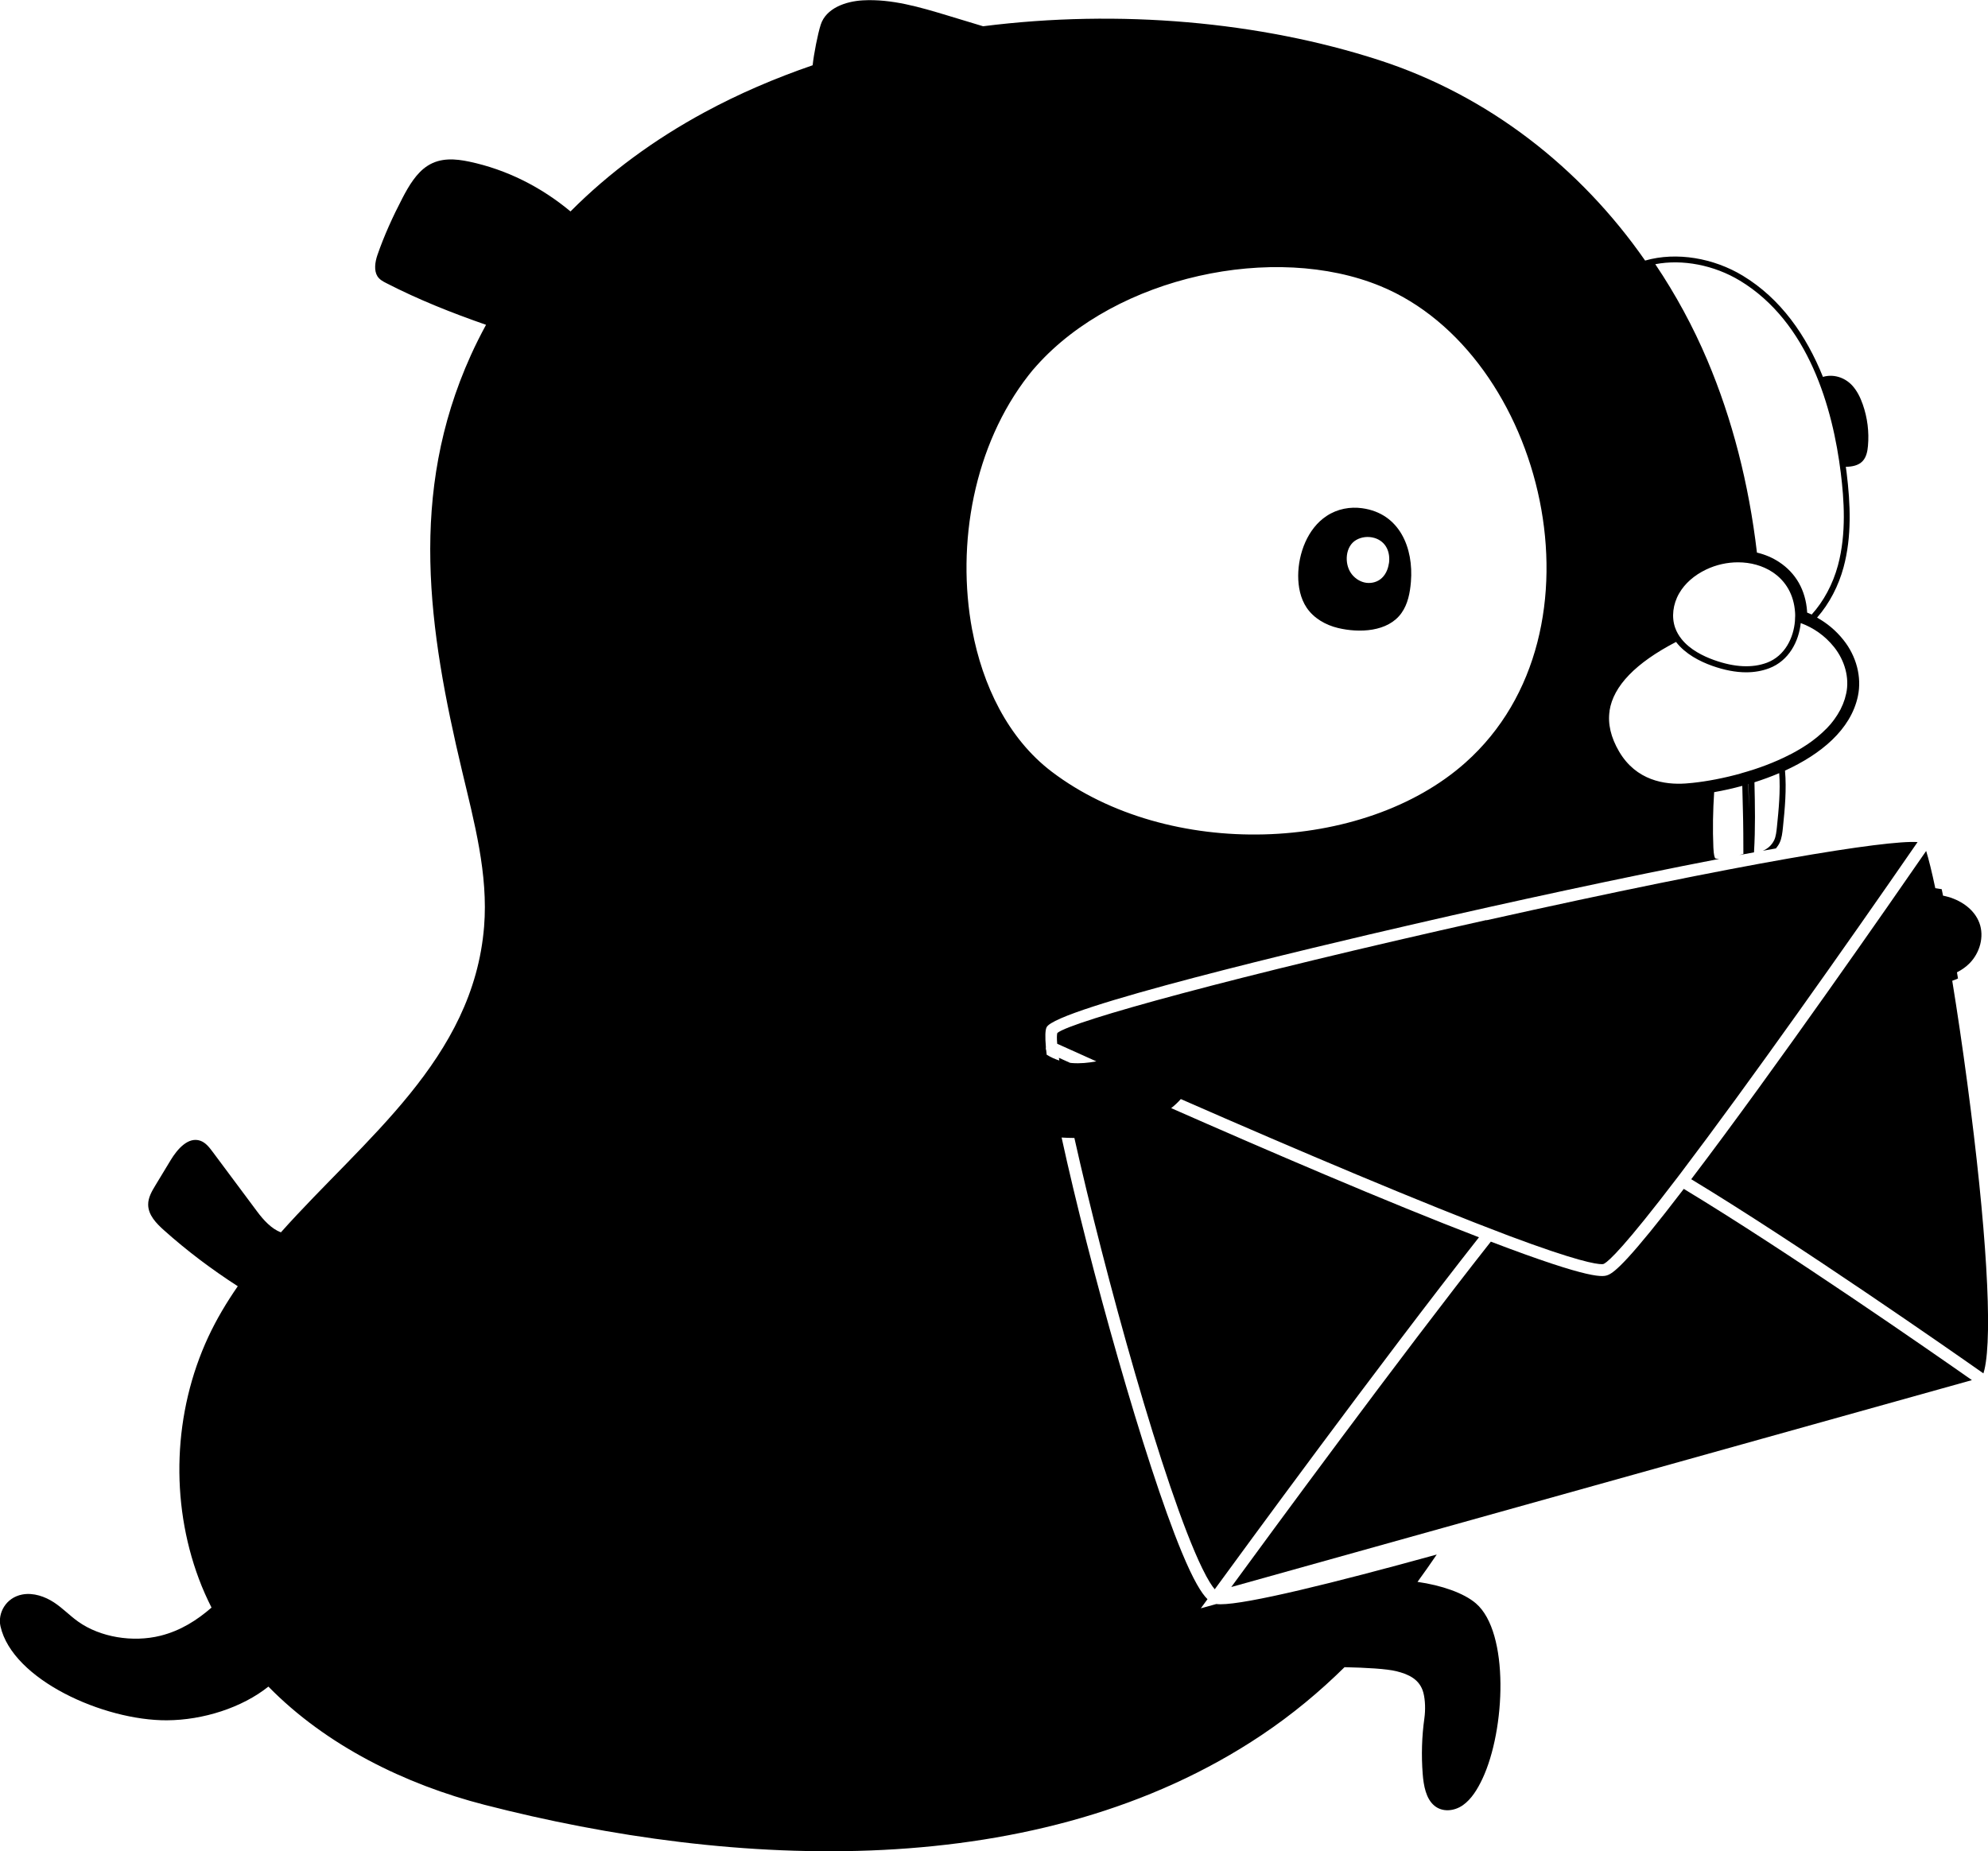 <?xml version="1.0" encoding="UTF-8"?>
<svg id="a" data-name="Layer 2" xmlns="http://www.w3.org/2000/svg" viewBox="0 0 328.57 305.98">
  <path d="m325.9,228.12c-6.58-4.61-30.58-21.31-47.61-31.6-8.98,11.75-11.41,13.78-12.5,14.22-.79.32-2.43.97-19.39-5.5-15.09,19.15-36.73,48.65-42.9,57.09l122.41-34.2Z"/>
  <path d="m327.81,227.02c.06-.18.11-.37.17-.61,1.39-5.91.33-23.62-2.83-47.37-.81-6.1-1.66-11.82-2.49-16.92.33-.11.64-.24.95-.38-.06-.34-.11-.69-.17-1.02.77-.39,1.48-.88,2.09-1.5,1.69-1.72,2.45-4.39,1.62-6.65-.86-2.34-3.21-3.88-5.64-4.44-.12-.03-.25-.05-.37-.08-.07-.37-.15-.72-.22-1.07-.34-.06-.69-.12-1.06-.17-.58-2.75-1.1-4.83-1.51-6.15-5.47,7.93-25.03,36.12-38.83,54.26,17.82,10.79,43.09,28.44,48.3,32.1Z"/>
  <path d="m245.67,152.08c-41.74,9.32-68.67,16.77-70.92,18.67-.09.32-.09.93-.02,1.78,2.08.94,4.24,1.91,6.47,2.91-1.34.25-2.68.38-4.01.28-.11,0-.22-.03-.34-.04-.66-.3-1.28-.58-1.84-.83.02.15.04.29.07.45-.73-.23-1.44-.56-2.09-.96-.03-.26-.06-.5-.08-.74-.07-.17-.08-.35-.05-.54-.14-1.65-.12-2.79.12-3.26,1.56-3.13,43.08-12.99,60.86-17.08,15.56-3.59,34.33-7.67,50.3-10.75-.15,0-.29-.01-.42-.03-.15-.03-.2-.04-.22-.05-.12-.14-.26-.56-.32-1.79-.13-3.06-.07-6.12.13-9.16,1.5-.26,3.07-.61,4.65-1.04.03,1.38.06,2.75.1,4,.07,2.13.08,5.69.08,7.25-.07.02-.14.04-.21.06-.14.04-.29.08-.45.13.82-.15,1.62-.3,2.42-.45,0-.03,0-.05,0-.08.23-3.82.16-7.71.07-11.5,1.38-.44,2.75-.94,4.09-1.51.22,2.94-.08,6.02-.37,8.84-.08.77-.17,1.64-.46,2.24-.46.93-1.16,1.45-1.88,1.75.73-.13,1.46-.27,2.17-.39.22-.27.43-.56.6-.91.36-.74.47-1.68.56-2.58.32-3.1.61-6.31.34-9.37,5.89-2.7,10.88-6.75,12.05-12.32.66-3.12-.24-6.6-2.41-9.3-1.26-1.58-2.74-2.78-4.34-3.67,2.07-2.36,3.56-5.29,4.38-8.33,1.37-5.07,1.14-10.44.5-15.65-.04-.32-.09-.63-.13-.95,1.01-.01,2.07-.2,2.76-.92.63-.66.82-1.62.9-2.53.21-2.32-.09-4.68-.86-6.87-.4-1.14-.94-2.25-1.76-3.14-1.27-1.36-3.14-1.9-4.82-1.4-2.76-6.87-6.98-12.93-13.25-16.73-4.77-2.89-10.91-4-16.14-2.5-10.69-15.36-25.92-27.3-44.02-33.15-19.58-6.33-42.84-8.44-65.4-5.58l-5.88-1.78c-4.57-1.38-9.25-2.77-14.01-2.5-2.84.16-6.06,1.3-6.94,4.01-.49,1.5-1.15,4.9-1.34,6.72-6.23,2.14-12.24,4.72-17.92,7.8-8.17,4.43-15.65,9.87-22.1,16.36-4.88-4.06-10.55-6.92-16.73-8.23-2.24-.47-4.73-.71-6.9.69-1.82,1.17-3.08,3.28-4.15,5.34-1.57,3.01-3.03,6.21-4.14,9.43-.4,1.18-.57,2.55,0,3.47.35.56.92.87,1.48,1.15,5.32,2.74,10.85,4.93,16.48,6.89-.89,1.64-1.74,3.32-2.52,5.05-10.33,22.85-7.01,45.26-1.44,68.7,2.01,8.46,4.34,17.05,3.64,25.72-1.77,21.88-19.74,35.02-33.58,50.54-1.54-.55-2.91-2.06-3.94-3.45-2.45-3.28-4.89-6.56-7.34-9.85-.56-.75-1.16-1.53-2.04-1.84-2.01-.7-3.81,1.4-4.91,3.22-.83,1.38-1.66,2.76-2.5,4.13-.6.99-1.22,2.05-1.21,3.2,0,1.73,1.35,3.12,2.64,4.27,3.8,3.4,7.89,6.47,12.17,9.23-1.85,2.67-3.51,5.45-4.88,8.39-5.77,12.42-6.34,27.16-1.55,39.98.61,1.64,1.32,3.22,2.09,4.75-2.38,2.07-5.09,3.81-8.43,4.65-4.62,1.15-9.98.24-13.58-2.31-1.42-1-2.56-2.23-4.02-3.19-1.46-.96-3.4-1.66-5.25-1.31-2.72.51-4.09,3.1-3.6,5.26,2,8.83,17.04,15.58,27.5,15.53,5.99-.03,12.43-2.09,16.78-5.57,9.53,9.73,22.59,16.16,35.72,19.54,41.25,10.62,91.62,13.1,128.42-11.52,5.12-3.43,9.62-7.19,13.72-11.23,3.62.08,6.97.27,8.58.67,1.98.49,3.86,1.32,4.45,3.55.33,1.26.35,2.9.17,4.2-.43,3.05-.52,6.16-.28,9.24.15,1.93.54,4.05,1.89,5.2,1.34,1.15,3.3.96,4.74-.04,1.43-1,2.43-2.66,3.23-4.35,3.83-8.13,4.49-24.23-1.06-29.01-2.01-1.73-5.71-3-9.66-3.56,1.08-1.48,2.14-2.99,3.18-4.52-17.25,4.76-31.34,8.22-35.74,8.22-.27,0-.49-.02-.69-.04l-2.56.71,1.1-1.51c-.96-.94-2.29-3.03-4.28-7.84-6.07-14.66-15.3-47.62-19.83-68.47.67.04,1.33.07,1.99.07.04,0,.08,0,.12,0,4.89,21.95,14.84,58.17,21.11,71.09.99,2.04,1.67,3.03,2.09,3.51,3.98-5.45,27.43-37.55,43.67-58.18-15.2-5.83-35.46-14.56-50.87-21.35.59-.47,1.13-.97,1.59-1.5,19.21,8.43,40.23,17.32,54.2,22.59,11.21,4.2,14.47,4.72,15.4,4.7.1,0,.21-.01.28-.04.04-.02.09-.04.14-.07.77-.45,3.37-2.81,12.06-14.22l.54-.71h0c11.13-14.68,27.12-37.29,39.15-54.73-5.14-.35-28.47,3.37-71.28,12.93Zm43.29-22.48s.02,0,.03,0c.03,1.4.06,2.81.07,4.21-.04-1.32-.07-2.76-.1-4.2Zm-1.41-83.22c11.39,6.89,15.37,21.1,16.69,31.8.53,4.33.96,9.97-.47,15.27-.85,3.14-2.38,5.96-4.34,8.13-.25-.12-.5-.23-.76-.33,0-.06,0-.13,0-.19-.25-3.51-1.85-6.33-4.63-8.16-1.08-.71-2.31-1.24-3.66-1.56-1.34-11.42-4.1-22.12-8.2-31.8-2.35-5.55-5.24-10.88-8.6-15.87,4.49-.86,9.72.14,13.98,2.72Zm9.14,55.53s0,.03,0,.05c0,.23-.01.47-.03.71-.23,2.77-1.66,5.75-4.62,6.87-2.42.91-5.36.77-8.73-.43-1.8-.64-3.99-1.72-5.38-3.46-.22-.28-.43-.57-.61-.89-.18-.32-.34-.65-.46-1-.62-1.77-.37-3.89.67-5.69.94-1.63,2.49-2.99,4.46-3.93,1.68-.8,3.49-1.19,5.26-1.19,2.07,0,4.07.54,5.69,1.61,2.24,1.48,3.54,3.77,3.74,6.64.02.23.02.47.02.71Zm-30.67,15.57c.63-4.09,4.33-7.91,10.99-11.37,1.54,2.01,3.96,3.23,5.95,3.94,2.02.72,3.91,1.08,5.64,1.08,1.35,0,2.61-.22,3.78-.66,3.29-1.24,4.92-4.45,5.24-7.48,2.1.78,3.98,2.06,5.51,3.97,1.79,2.25,2.55,5.1,2.01,7.64-.07.31-.15.62-.24.93-.03.11-.08.21-.11.31-.07.2-.13.39-.21.58-.04.11-.1.21-.15.32-.08.18-.16.37-.25.55-.05.1-.11.19-.17.29-.1.18-.2.36-.31.54-.06.09-.12.18-.18.27-.12.18-.23.36-.36.53-.06.08-.13.16-.19.25-.14.17-.27.35-.41.52-.06.07-.13.14-.19.21-.16.18-.31.35-.48.52-.06.06-.12.12-.18.17-.18.18-.36.36-.55.53-.05.05-.11.1-.17.15-.2.18-.4.35-.61.53-.05.04-.1.08-.15.12-.22.18-.45.35-.68.53-.04.03-.08.06-.12.09-.25.18-.49.36-.75.53-.03.02-.06.04-.1.06-.27.18-.54.35-.81.52-.02.01-.05.03-.07.04-.29.17-.58.34-.87.51-.02,0-.03.02-.05.03-.3.17-.61.34-.93.5,0,0-.01,0-.02,0-.32.17-.65.33-.98.49,0,0,0,0,0,0-.33.16-.67.31-1.01.46,0,0,0,0,0,0-1.27.56-2.58,1.06-3.9,1.49-.77.25-1.54.48-2.3.69.1-.03.19-.05.29-.07-1.51.43-2.98.77-4.37,1.04-1.35.26-2.62.45-3.75.57-.07,0-.13.01-.2.02-.35.04-.69.07-1.01.09-3.47.24-8.18-.48-11-5.28-1.37-2.34-1.9-4.6-1.57-6.74Zm-105.34-13.33c-2.66-14.28.28-30.56,9.33-42.14.42-.54.85-1.06,1.31-1.56,13.24-14.8,39.32-20.39,56.87-13.14,27.03,11.16,38.38,57.07,14,78.76-16.85,15-49.09,16.11-68.35,1.5-7.3-5.54-11.47-14.41-13.15-23.42Z"/>
  <path d="m225.16,84.01c-2-.28-4.1.09-5.89,1.27-3.17,2.08-4.69,6.22-4.71,9.88,0,1.85.37,3.76,1.4,5.29,1.18,1.75,3.14,2.87,5.2,3.36,3.44.82,8.23.69,10.48-2.49,1.05-1.48,1.4-3.33,1.55-5.13.47-5.61-1.86-11.33-8.04-12.18Zm4.39,9.11c-.14,1.03-.61,2.05-1.45,2.66-.74.54-1.74.71-2.63.49-.89-.22-1.69-.8-2.2-1.56-1.1-1.61-.93-4.41.87-5.45.91-.53,2.03-.63,3.02-.34.88.26,1.65.84,2.07,1.72.37.77.45,1.65.33,2.49Z"/>
</svg>